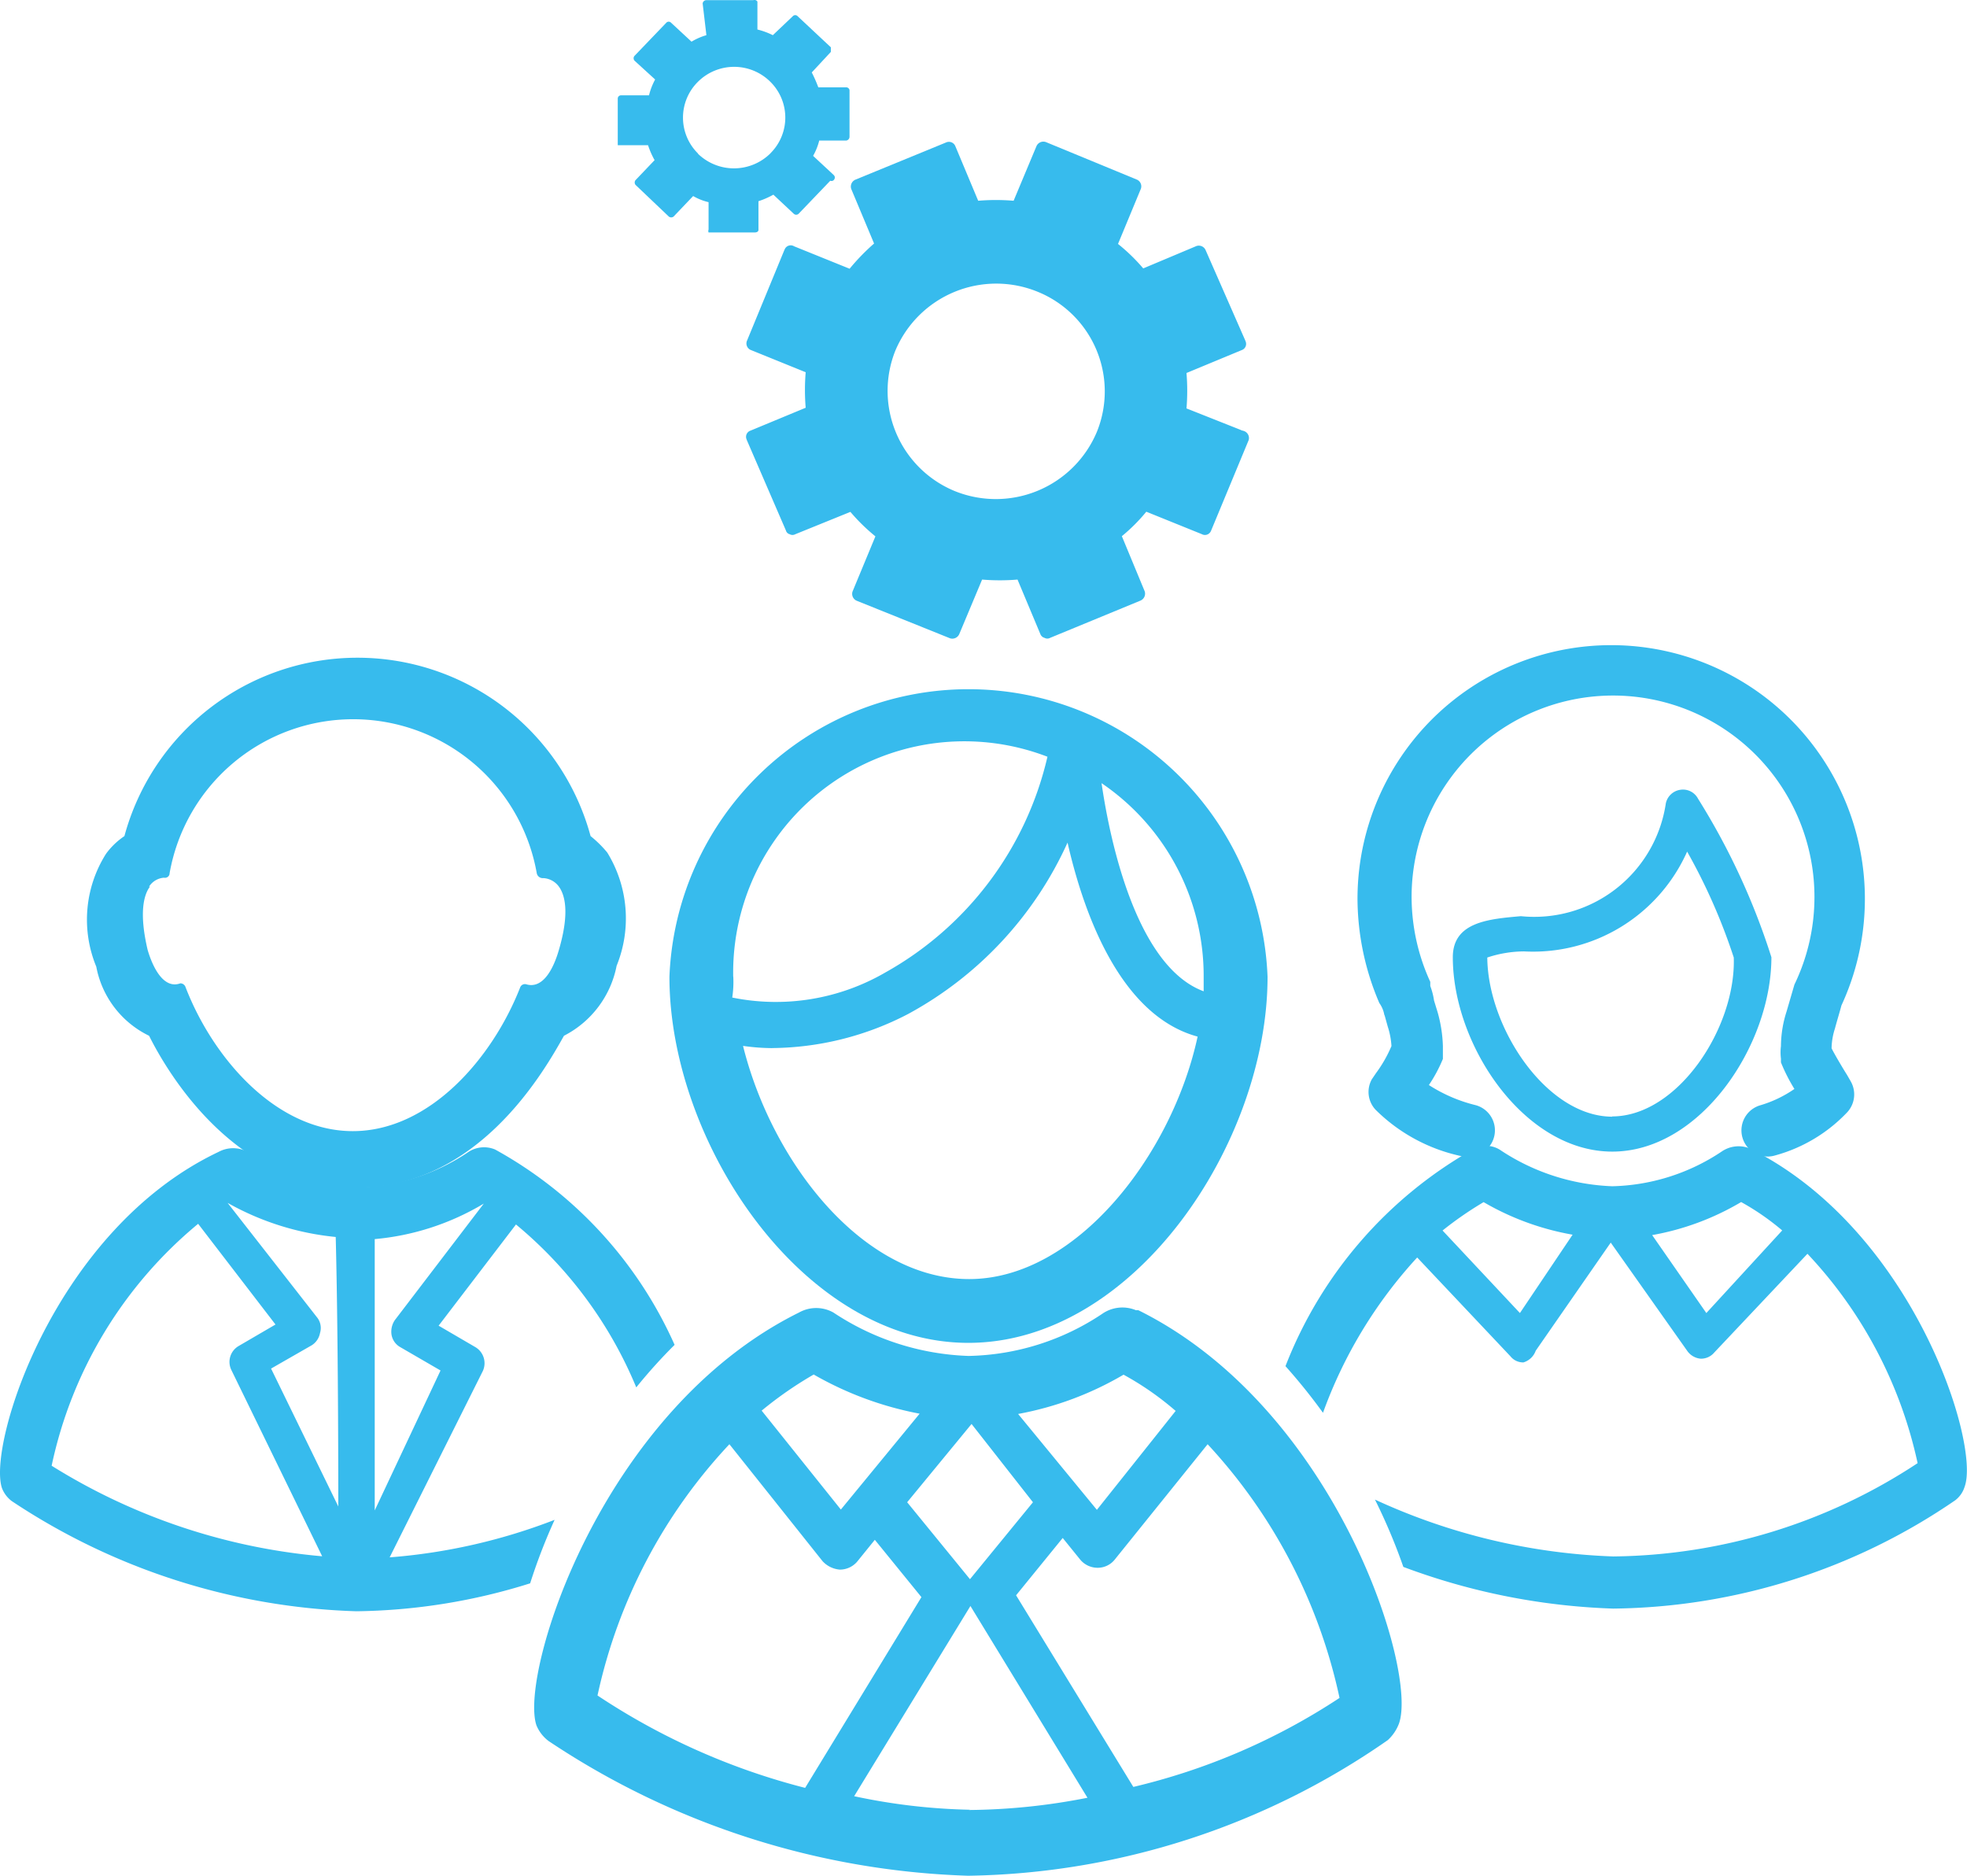 <svg xmlns="http://www.w3.org/2000/svg" width="47.195" height="45" viewBox="0 0 47.195 45">
  <g id="Grupo_1174" data-name="Grupo 1174" transform="translate(-83.139 -412.642)">
    <g id="Grupo_127" data-name="Grupo 127" transform="translate(83.139 412.641)">
      <g id="Grupo_126" data-name="Grupo 126" transform="translate(0 0)">
        <path id="Trazado_202" data-name="Trazado 202" d="M103.958,413.165l-1.322-.524a5.162,5.162,0,0,0,0-.85l1.322-.548a.157.157,0,0,0,.1-.2l-.01-.028-.952-2.169a.178.178,0,0,0-.223-.1l-1.275.536a4.433,4.433,0,0,0-.605-.587l.548-1.322a.176.176,0,0,0-.1-.223l-2.182-.9a.181.181,0,0,0-.223.1l-.548,1.309a5.164,5.164,0,0,0-.85,0l-.548-1.309a.166.166,0,0,0-.219-.091h0l-2.179.894a.181.181,0,0,0-.1.223l.548,1.309a5.144,5.144,0,0,0-.587.605l-1.331-.538a.156.156,0,0,0-.223.065l-.013.028-.894,2.169a.169.169,0,0,0,.085.223h0l1.322.536a5.174,5.174,0,0,0,0,.852l-1.322.548a.156.156,0,0,0-.1.2l.01.028.938,2.169a.125.125,0,0,0,.091.089.137.137,0,0,0,.134,0l1.322-.536a4.543,4.543,0,0,0,.6.587l-.548,1.322a.179.179,0,0,0,.1.223l2.237.9a.181.181,0,0,0,.223-.1l.548-1.308a5.131,5.131,0,0,0,.85,0l.548,1.308a.147.147,0,0,0,.1.09.137.137,0,0,0,.134,0l2.169-.894a.181.181,0,0,0,.1-.223l-.548-1.322a4.229,4.229,0,0,0,.587-.587l1.331.538a.156.156,0,0,0,.213-.062l.013-.028.9-2.169a.179.179,0,0,0-.128-.219.158.158,0,0,0-.053-.01Zm-6.892,1.455a2.6,2.6,0,0,1-1.419-3.357,2.626,2.626,0,0,1,3.422-1.419,2.58,2.58,0,0,1,1.419,3.354,2.629,2.629,0,0,1-3.422,1.422Z" transform="translate(-74.168 -402.842)" fill="#37bbed"/>
        <path id="Trazado_203" data-name="Trazado 203" d="M95.647,408.839l-.493-.458a1.449,1.449,0,0,0,.147-.367h.649a.093.093,0,0,0,.078-.091v-1.118a.081.081,0,0,0-.078-.068h-.671a3.324,3.324,0,0,0-.157-.357l.458-.493v-.11l-.8-.749a.078.078,0,0,0-.11,0h0l-.482.458a1.762,1.762,0,0,0-.37-.136v-.67a.084.084,0,0,0-.1-.034H92.594a.09.09,0,0,0-.09.079l.09.761a1.468,1.468,0,0,0-.357.156l-.493-.457a.078.078,0,0,0-.11,0h0l-.761.793a.087.087,0,0,0,0,.123l.491.448a1.581,1.581,0,0,0-.147.38h-.671a.078.078,0,0,0-.079.079v1.118h.727a2,2,0,0,0,.157.358l-.458.48a.092.092,0,0,0,0,.113l.8.761a.093.093,0,0,0,.113,0l.47-.493a1.349,1.349,0,0,0,.37.147v.658a.094.094,0,0,0,0,.068h1.118s.09,0,.079-.078v-.671a1.988,1.988,0,0,0,.358-.157l.491.46a.087.087,0,0,0,.113,0l.761-.794a.076.076,0,0,0,.1-.041.078.078,0,0,0-.023-.1Zm-3.254-.514a1.209,1.209,0,0,1-.015-1.708l.015-.015a1.231,1.231,0,0,1,1.733,0,1.206,1.206,0,0,1,.013,1.708l-.013.015a1.242,1.242,0,0,1-1.733.007Z" transform="translate(-75.645 -404.641)" fill="#37bbed"/>
        <path id="Trazado_204" data-name="Trazado 204" d="M104.147,420.415h-.057a.849.849,0,0,0-.815.09,5.963,5.963,0,0,1-3.2,1.007,6.229,6.229,0,0,1-3.244-1.041.843.843,0,0,0-.827,0c-4.744,2.35-6.713,8.665-6.3,9.9a.9.9,0,0,0,.294.38,19.2,19.2,0,0,0,10.067,3.231,18.064,18.064,0,0,0,10.067-3.254,1.028,1.028,0,0,0,.267-.394C110.859,429.072,108.889,422.765,104.147,420.415Zm-.358,1.545a7.1,7.1,0,0,1,1.253.871l-1.89,2.373-1.89-2.3a7.751,7.751,0,0,0,2.527-.941Zm-2.171,3.062-1.511,1.846h0L98.6,425.022l1.545-1.878Zm-5.258-3.063a8.118,8.118,0,0,0,2.539.938l-1.89,2.3-1.9-2.373a9.106,9.106,0,0,1,1.253-.869Zm-5.19,7.7a12.736,12.736,0,0,1,3.165-6.029l2.237,2.808a.632.632,0,0,0,.414.2.547.547,0,0,0,.414-.191l.424-.524,1.118,1.375-2.79,4.576a16.248,16.248,0,0,1-4.981-2.216Zm8.948,2.74a14.59,14.59,0,0,1-2.79-.325l2.79-4.563,2.808,4.6a15.152,15.152,0,0,1-2.853.294Zm3.915-.537-2.82-4.608,1.119-1.375.424.524a.543.543,0,0,0,.414.191h0a.523.523,0,0,0,.413-.2l2.226-2.764a12.923,12.923,0,0,1,3.165,6.086,15.42,15.42,0,0,1-4.993,2.146Z" transform="translate(-76.834 -388.982)" fill="#37bbed"/>
        <path id="Trazado_205" data-name="Trazado 205" d="M98.353,428.635c3.983,0,7.18-4.8,7.18-8.781a7.181,7.181,0,0,0-14.351,0C91.183,423.835,94.384,428.635,98.353,428.635ZM104,419.854v.347c-1.589-.587-2.237-3.525-2.45-4.993A5.589,5.589,0,0,1,104,419.854Zm-11.288,0a5.548,5.548,0,0,1,7.54-5.28,7.991,7.991,0,0,1-3.892,5.177,5.233,5.233,0,0,1-3.671.6,2.5,2.5,0,0,0,.025-.5Zm.928,1.709a7.176,7.176,0,0,0,3.268-.817,8.8,8.8,0,0,0,3.826-4.112c.413,1.812,1.309,4.162,3.121,4.654-.617,2.851-2.921,5.817-5.481,5.817s-4.733-2.808-5.426-5.594a5.079,5.079,0,0,0,.695.053Z" transform="translate(-75.12 -396.419)" fill="#37bbed"/>
        <path id="Trazado_206" data-name="Trazado 206" d="M100.106,421.249l.078.281a1.856,1.856,0,0,1,.09.47h0a3.149,3.149,0,0,1-.37.648l-.1.147a.623.623,0,0,0,.09.734,4.141,4.141,0,0,0,2.093,1.119h.147a.626.626,0,0,0,.157-1.231,3.67,3.67,0,0,1-1.119-.482,3.491,3.491,0,0,0,.336-.627V422a3.332,3.332,0,0,0-.123-.8l-.09-.294a1.654,1.654,0,0,0-.09-.347v-.1a4.9,4.9,0,0,1-.448-2.046,4.833,4.833,0,1,1,9.185,2.113l-.189.648a2.749,2.749,0,0,0-.134.828,1.2,1.2,0,0,0,0,.3v.09a4.179,4.179,0,0,0,.323.637,2.843,2.843,0,0,1-.827.394.626.626,0,0,0,.367,1.2,3.736,3.736,0,0,0,1.733-1.041.632.632,0,0,0,.079-.734l-.09-.157c-.079-.123-.3-.493-.37-.637h0a1.6,1.6,0,0,1,.079-.47c.057-.213.123-.424.157-.558a6.087,6.087,0,1,0-11.611-2.563,6.385,6.385,0,0,0,.524,2.505.689.689,0,0,1,.122.3Z" transform="translate(-66.888 -396.904)" fill="#37bbed"/>
        <path id="Trazado_207" data-name="Trazado 207" d="M109.785,418.586a.718.718,0,0,0-.681.079,4.92,4.92,0,0,1-2.617.828,5.19,5.19,0,0,1-2.663-.852.626.626,0,0,0-.637-.056h0a10.224,10.224,0,0,0-4.542,5.224,13.877,13.877,0,0,1,.9,1.119,11.032,11.032,0,0,1,2.26-3.726l2.237,2.37a.389.389,0,0,0,.313.147h0a.451.451,0,0,0,.294-.28l1.8-2.594,1.833,2.594a.44.44,0,0,0,.325.191h0a.414.414,0,0,0,.325-.147l2.237-2.37a10.574,10.574,0,0,1,2.643,5.023,13.492,13.492,0,0,1-7.306,2.238,14.868,14.868,0,0,1-5.714-1.364,13.9,13.9,0,0,1,.681,1.615,15.81,15.81,0,0,0,5.033,1,14.767,14.767,0,0,0,8.211-2.6.646.646,0,0,0,.223-.323C115.321,425.678,113.706,420.532,109.785,418.586Zm-5.515,3.949-1.856-1.98a8.471,8.471,0,0,1,.985-.681,6.44,6.44,0,0,0,2.135.781Zm4.473,0-1.3-1.87a6.359,6.359,0,0,0,2.135-.793,6.033,6.033,0,0,1,.985.681Z" transform="translate(-67.802 -391.034)" fill="#37bbed"/>
        <path id="Trazado_208" data-name="Trazado 208" d="M106.418,414.27a.407.407,0,0,0-.424-.213.416.416,0,0,0-.348.325,3.191,3.191,0,0,1-3.478,2.707c-.761.068-1.633.134-1.633.985,0,2.113,1.712,4.663,3.826,4.663s3.818-2.549,3.818-4.663A16.616,16.616,0,0,0,106.418,414.27Zm-2.056,7.629c-1.579,0-2.987-2.135-3-3.818a2.831,2.831,0,0,1,.881-.147,4.047,4.047,0,0,0,3.914-2.394,14.042,14.042,0,0,1,1.119,2.541c.056,1.679-1.342,3.812-2.92,3.812Z" transform="translate(-65.677 -395.109)" fill="#37bbed"/>
        <path id="Trazado_209" data-name="Trazado 209" d="M98.407,424.3a12.6,12.6,0,0,1,.918-1.018,9.986,9.986,0,0,0-4.306-4.686h0a.684.684,0,0,0-.671.079,4.92,4.92,0,0,1-2.617.827,5.113,5.113,0,0,1-2.651-.85.734.734,0,0,0-.695,0c-3.937,1.867-5.547,7.013-5.2,8.064a.706.706,0,0,0,.236.314,15.779,15.779,0,0,0,8.267,2.643,14.407,14.407,0,0,0,4.171-.67,13.791,13.791,0,0,1,.587-1.523,13.922,13.922,0,0,1-3.958.9l2.237-4.473a.449.449,0,0,0-.181-.571l-.881-.514,1.856-2.428a10.079,10.079,0,0,1,2.887,3.91Zm-14.028,1.878a10.294,10.294,0,0,1,3.514-5.8l1.856,2.416-.881.514a.441.441,0,0,0-.181.571l2.182,4.475a14.663,14.663,0,0,1-6.491-2.172Zm6.879.985-1.615-3.312.974-.558a.441.441,0,0,0,.2-.294.41.41,0,0,0-.056-.357L88.6,419.876h0a6.58,6.58,0,0,0,2.594.818c.051,1.993.062,4.867.062,6.468Zm1.355-4.475a.492.492,0,0,0-.079.357.422.422,0,0,0,.213.294l.962.558-1.579,3.357v-6.509a6.149,6.149,0,0,0,2.617-.852h0Z" transform="translate(-83.139 -391.018)" fill="#37bbed"/>
        <path id="Trazado_210" data-name="Trazado 210" d="M85.611,421.6c.458.918,2.08,3.645,4.977,3.645s4.473-2.74,4.977-3.645a2.4,2.4,0,0,0,1.264-1.679,3.018,3.018,0,0,0-.225-2.717,2.711,2.711,0,0,0-.4-.394,5.794,5.794,0,0,0-11.185,0,1.773,1.773,0,0,0-.441.424,2.956,2.956,0,0,0-.234,2.708A2.316,2.316,0,0,0,85.611,421.6Zm0-3.579a.465.465,0,0,1,.357-.213h0a.112.112,0,0,0,.134-.087v-.013a4.473,4.473,0,0,1,8.812,0,.147.147,0,0,0,.157.11.494.494,0,0,1,.37.2c.147.2.267.627,0,1.532-.123.424-.37.928-.771.818a.122.122,0,0,0-.157.076h0c-.671,1.709-2.182,3.444-4.015,3.444s-3.357-1.745-4.017-3.467a.132.132,0,0,0-.12-.079h0c-.4.147-.661-.38-.784-.8-.213-.9-.09-1.332.056-1.521Z" transform="translate(-82.034 -396.751)" fill="#37bbed"/>
      </g>
    </g>
  </g>
</svg>
